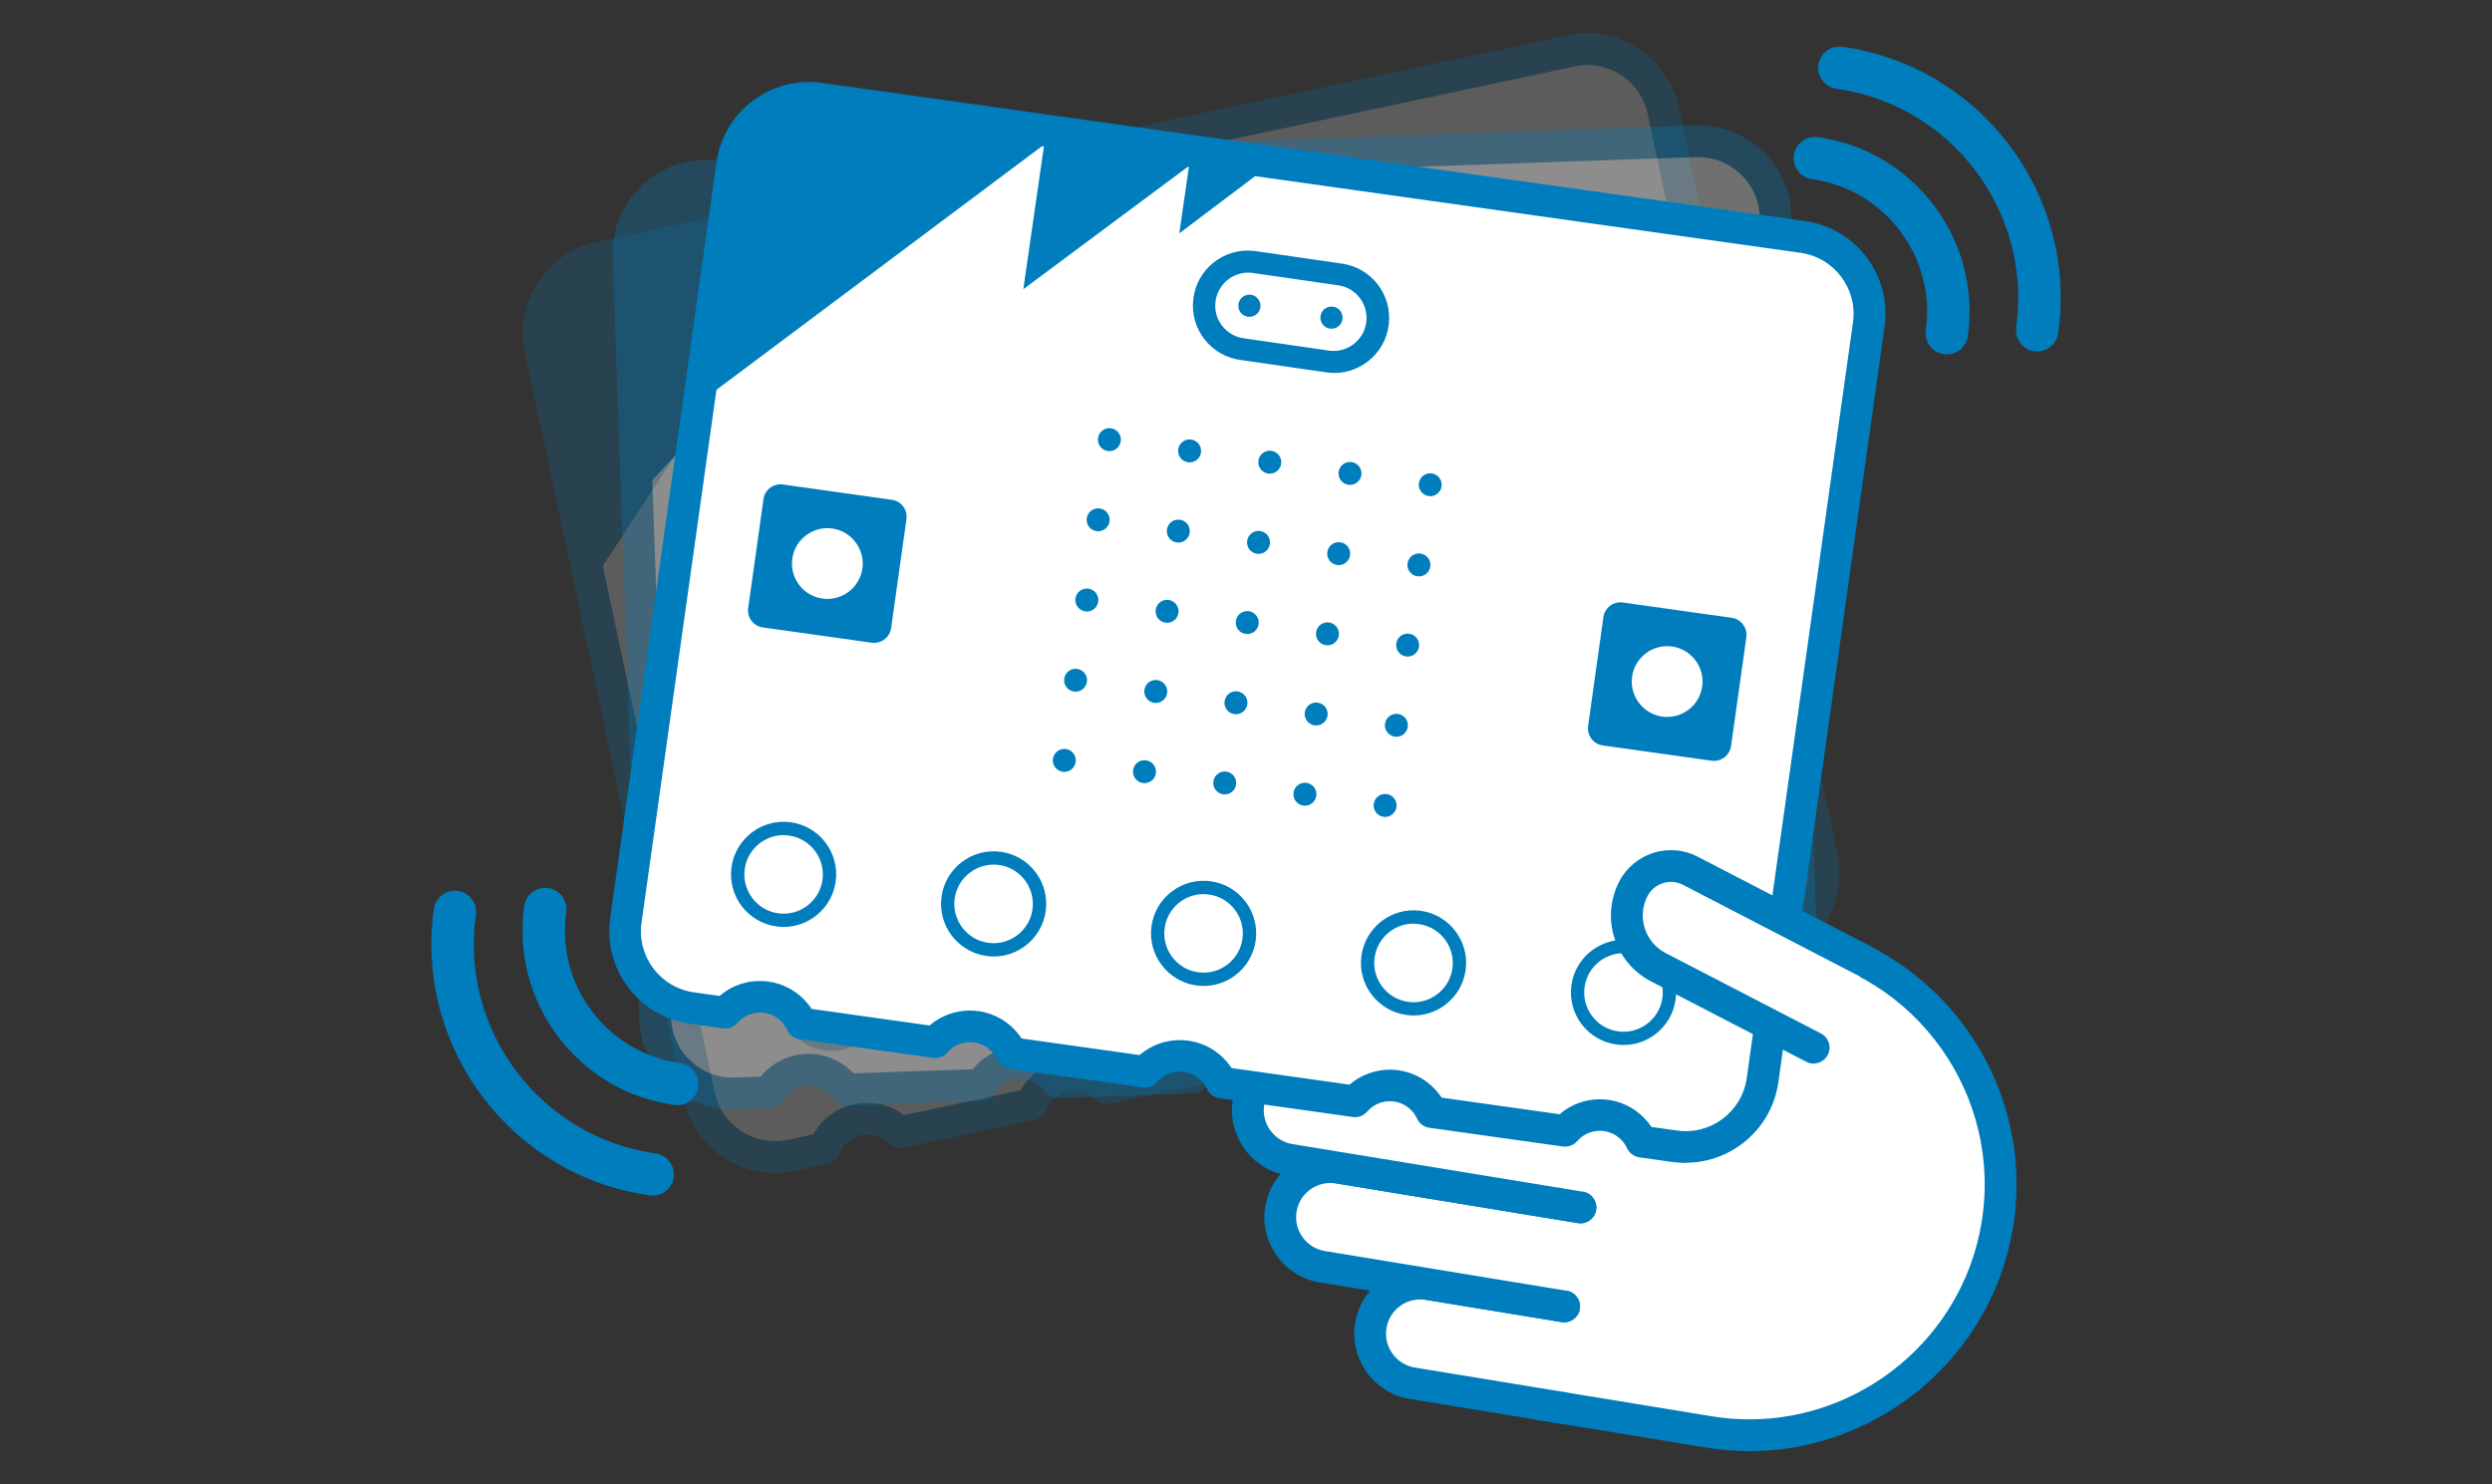 <?xml version="1.0" encoding="UTF-8"?>
<svg id="Layer_1" data-name="Layer 1" xmlns="http://www.w3.org/2000/svg" viewBox="0 0 470 280">
  <rect x="0" y="0" width="470" height="280" fill="#333333" stroke="none"/>
  <defs>
    <style>
      .cls-1 {
        opacity: .2;
      }

      .cls-2 {
        opacity: .3;
      }

      .cls-3 {
        fill: #007dbc;
      }

      .cls-3, .cls-4 {
        stroke-width: 0px;
      }

      .cls-4 {
        fill: #fff;
      }
    </style>
  </defs>
  <g id="Group_112" data-name="Group 112">
    <g>
      <g class="cls-1">
        <path id="Path_561" data-name="Path 561" class="cls-4" d="m296.37,9.6L113.2,48.53c-7.9,1.68-12.94,9.44-11.26,17.34,0,0,0,0,0,0l29.93,140.81c1.68,7.9,9.44,12.94,17.34,11.26l6.23-1.33c1.69-4.47,6.68-6.72,11.15-5.03,1.16.44,2.21,1.12,3.08,2l24.88-5.29c1.69-4.47,6.68-6.72,11.15-5.02,1.16.44,2.21,1.12,3.08,2l24.88-5.29c1.69-4.47,6.68-6.72,11.15-5.03,1.16.44,2.21,1.12,3.08,2l24.88-5.29c1.69-4.47,6.68-6.72,11.15-5.03,1.16.44,2.21,1.12,3.08,2l24.89-5.29c1.69-4.47,6.68-6.72,11.15-5.03,1.16.44,2.21,1.12,3.08,2l6.23-1.33c7.9-1.68,12.94-9.44,11.26-17.33l-29.93-140.82c-1.68-7.89-9.44-12.94-17.33-11.26,0,0,0,0,0,0"/>
        <path class="cls-3" d="m146.17,221.26c-8.14,0-15.47-5.68-17.23-13.95l-29.93-140.82c-2.02-9.5,4.07-18.88,13.57-20.9L295.74,6.66s.02,0,.02,0c9.49-2.01,18.85,4.08,20.87,13.58l29.93,140.82c2.02,9.5-4.07,18.87-13.57,20.89l-6.23,1.33c-1,.21-2.04-.1-2.76-.82-.57-.58-1.25-1.02-2.01-1.31-2.91-1.1-6.18.37-7.28,3.28-.36.95-1.18,1.66-2.18,1.87l-24.89,5.29c-1,.21-2.04-.1-2.75-.82-.57-.58-1.25-1.02-2.01-1.31-2.91-1.1-6.18.37-7.28,3.28-.36.95-1.18,1.66-2.18,1.87l-24.88,5.29c-1,.21-2.04-.1-2.76-.82-.56-.57-1.26-1.02-2.01-1.31-2.91-1.1-6.18.37-7.28,3.28-.36.95-1.18,1.66-2.18,1.87l-24.88,5.29c-1,.21-2.04-.1-2.76-.82-.57-.58-1.25-1.02-2.01-1.31-1.41-.53-2.94-.49-4.32.13-1.38.62-2.43,1.74-2.96,3.15-.36.95-1.18,1.66-2.18,1.87l-24.88,5.29c-1,.21-2.04-.1-2.75-.82-.57-.58-1.25-1.02-2.01-1.31-1.41-.53-2.95-.49-4.32.13-1.38.62-2.43,1.74-2.96,3.15-.36.95-1.18,1.66-2.18,1.87l-6.23,1.33c-1.23.26-2.46.39-3.67.39ZM296.37,9.6l.62,2.93L113.82,51.46c-3.03.65-5.64,2.43-7.33,5.04-1.69,2.6-2.26,5.71-1.62,8.74l29.93,140.82c1.33,6.26,7.52,10.28,13.78,8.95l4.78-1.02c1.21-2.17,3.07-3.89,5.38-4.93,2.84-1.28,6-1.38,8.91-.27,1.03.39,1.98.91,2.85,1.56l21.97-4.67c1.21-2.17,3.08-3.89,5.38-4.93,2.84-1.28,6-1.37,8.91-.27,1.03.39,1.99.91,2.85,1.57l21.97-4.67c2.76-4.95,8.83-7.28,14.29-5.21,1.03.39,1.99.91,2.85,1.56l21.97-4.67c2.77-4.95,8.83-7.27,14.29-5.21,1.03.39,1.99.91,2.85,1.56l21.98-4.67c2.77-4.95,8.83-7.27,14.29-5.21,1.03.39,1.98.91,2.85,1.56l4.78-1.02c6.27-1.33,10.28-7.51,8.95-13.78l-29.93-140.82c-1.33-6.26-7.51-10.28-13.77-8.95l-.63-2.93Zm0,0h0,0Z"/>
        <path class="cls-3" d="m313.31,164.97c-1.9,0-3.75-.55-5.38-1.6-2.22-1.44-3.75-3.66-4.3-6.25-1.14-5.35,2.29-10.62,7.63-11.76,5.35-1.14,10.62,2.29,11.76,7.64h0c1.14,5.35-2.29,10.62-7.64,11.76-.69.15-1.39.22-2.08.22Zm.02-17.32c-.51,0-1.02.05-1.54.16-3.99.85-6.55,4.79-5.7,8.78.41,1.93,1.55,3.59,3.21,4.67,1.66,1.08,3.64,1.44,5.57,1.03,3.99-.85,6.55-4.79,5.7-8.78h0c-.74-3.48-3.82-5.87-7.24-5.87Z"/>
        <path class="cls-3" d="m274.19,173.28c-1.9,0-3.75-.55-5.38-1.6-2.22-1.44-3.75-3.66-4.3-6.25-1.14-5.35,2.29-10.62,7.63-11.76,5.35-1.14,10.62,2.29,11.76,7.64h0c1.14,5.35-2.29,10.62-7.64,11.76-.69.15-1.39.22-2.08.22Zm.02-17.32c-.51,0-1.02.05-1.54.16-3.99.85-6.55,4.79-5.7,8.78.41,1.93,1.55,3.59,3.21,4.67,1.66,1.08,3.64,1.44,5.57,1.03,3.99-.85,6.55-4.79,5.7-8.78h0c-.74-3.48-3.82-5.87-7.24-5.87Z"/>
        <path class="cls-3" d="m235.09,181.59c-4.58,0-8.71-3.2-9.7-7.85-1.14-5.35,2.29-10.62,7.64-11.76,5.35-1.14,10.62,2.29,11.76,7.63h0c1.14,5.35-2.29,10.62-7.64,11.76-.69.15-1.38.22-2.06.22Zm0-17.32c-.51,0-1.02.05-1.54.16-3.99.85-6.55,4.79-5.7,8.78.85,3.99,4.78,6.55,8.78,5.7,3.99-.85,6.55-4.79,5.7-8.78-.74-3.48-3.82-5.87-7.24-5.87Z"/>
        <path class="cls-3" d="m195.96,189.91c-1.9,0-3.75-.55-5.38-1.6-2.22-1.44-3.75-3.66-4.3-6.25-1.14-5.35,2.29-10.62,7.63-11.76,2.59-.55,5.24-.06,7.46,1.38,2.22,1.44,3.75,3.66,4.3,6.25h0c1.14,5.35-2.29,10.62-7.64,11.76-.69.15-1.39.22-2.08.22Zm.04-17.33c-.52,0-1.04.05-1.56.16-3.99.85-6.55,4.79-5.7,8.78.41,1.93,1.55,3.59,3.21,4.67,1.66,1.08,3.64,1.44,5.57,1.03,3.99-.85,6.55-4.79,5.7-8.78h0c-.41-1.94-1.55-3.59-3.21-4.67-1.22-.79-2.6-1.2-4.02-1.2Z"/>
        <path class="cls-3" d="m156.86,198.22c-4.58,0-8.71-3.2-9.7-7.85-1.14-5.35,2.29-10.62,7.63-11.76,2.59-.55,5.24-.06,7.46,1.38,2.22,1.44,3.75,3.66,4.3,6.25,0,0,0,0,0,0,1.14,5.35-2.29,10.62-7.64,11.76-.69.15-1.38.22-2.06.22Zm.02-17.32c-.52,0-1.04.05-1.56.16-3.99.85-6.55,4.79-5.7,8.78.85,3.99,4.79,6.55,8.78,5.7,3.99-.85,6.55-4.79,5.7-8.78-.41-1.94-1.55-3.59-3.21-4.67-1.22-.79-2.6-1.2-4.02-1.2Z"/>
        <path id="Path_568" data-name="Path 568" class="cls-3" d="m313.89,107.68l-20.33,4.32c-1.4.29-2.78-.6-3.08-2l-4.32-20.33c-.29-1.4.6-2.78,2-3.08l20.33-4.32c1.4-.29,2.78.6,3.08,2l4.32,20.33c.29,1.4-.6,2.78-2,3.08"/>
        <path class="cls-3" d="m293.03,112.69c-1.49,0-2.84-1.04-3.16-2.55l-4.32-20.33c-.36-1.73.75-3.45,2.48-3.82l20.33-4.32c1.74-.36,3.45.75,3.82,2.48l4.32,20.33c.36,1.74-.75,3.45-2.49,3.83,0,0,0,0,0,0l-20.33,4.32c-.22.05-.44.07-.66.07Zm15.99-29.84c-.13,0-.27.01-.4.04l-20.33,4.32c-1.06.23-1.74,1.28-1.52,2.34l4.32,20.33c.23,1.06,1.28,1.74,2.34,1.52l20.33-4.32c1.06-.23,1.74-1.28,1.52-2.34l-4.32-20.33c-.2-.92-1.02-1.56-1.93-1.56Zm4.86,24.84h0,0Z"/>
        <path id="Path_570" data-name="Path 570" class="cls-3" d="m157.42,140.94l-20.33,4.32c-1.4.29-2.78-.6-3.08-2l-4.32-20.32c-.29-1.4.6-2.78,2-3.08l20.33-4.32c1.4-.29,2.78.6,3.08,2l4.32,20.32c.29,1.4-.6,2.78-2,3.08"/>
        <path class="cls-3" d="m136.56,145.94c-1.49,0-2.84-1.04-3.16-2.55l-4.32-20.32c-.36-1.74.75-3.45,2.48-3.82l20.33-4.32c1.73-.36,3.45.75,3.82,2.48l4.32,20.32c.36,1.74-.75,3.45-2.48,3.83,0,0,0,0,0,0l-20.33,4.32c-.22.05-.44.07-.66.07Zm15.99-29.83c-.13,0-.27.01-.4.04l-20.33,4.32c-1.06.23-1.74,1.28-1.52,2.34l4.32,20.32c.23,1.06,1.28,1.74,2.34,1.52l20.33-4.32c1.06-.23,1.74-1.28,1.52-2.34l-4.32-20.32c-.2-.92-1.02-1.56-1.93-1.56Zm4.87,24.83h0,0Z"/>
        <path id="Path_572" data-name="Path 572" class="cls-4" d="m306.53,95.97c.65,3.04-1.3,6.03-4.34,6.67-3.04.65-6.03-1.3-6.67-4.34-.65-3.04,1.3-6.03,4.34-6.67,0,0,0,0,0,0,3.04-.64,6.03,1.3,6.67,4.34"/>
        <path class="cls-4" d="m301.01,103.81c-1.28,0-2.53-.37-3.62-1.08-1.49-.97-2.52-2.47-2.89-4.21-.76-3.6,1.54-7.15,5.14-7.91,3.6-.76,7.15,1.55,7.91,5.14h0c.76,3.6-1.54,7.15-5.14,7.91-.47.1-.93.15-1.4.15Zm.01-11.26c-.31,0-.63.03-.95.1-2.47.52-4.06,2.96-3.53,5.43.25,1.2.96,2.22,1.99,2.89,1.03.67,2.25.89,3.45.64,2.47-.52,4.06-2.96,3.53-5.43h0c-.46-2.15-2.37-3.63-4.48-3.63Z"/>
        <path id="Path_574" data-name="Path 574" class="cls-4" d="m150.06,129.22c.65,3.04-1.3,6.03-4.34,6.67-3.04.65-6.03-1.3-6.67-4.34s1.3-6.03,4.34-6.67c0,0,0,0,0,0,3.04-.64,6.02,1.3,6.67,4.34"/>
        <path class="cls-4" d="m144.55,137.07c-3.08,0-5.86-2.15-6.53-5.29-.76-3.6,1.54-7.15,5.14-7.91,3.6-.76,7.15,1.55,7.91,5.14h0c.76,3.6-1.54,7.15-5.14,7.91-.47.1-.93.15-1.39.15Zm0-11.26c-.31,0-.63.03-.95.1-2.47.53-4.06,2.96-3.53,5.44.53,2.47,2.96,4.06,5.44,3.53,2.47-.52,4.06-2.96,3.53-5.43-.46-2.15-2.37-3.63-4.48-3.63Z"/>
        <path id="Path_576" data-name="Path 576" class="cls-3" d="m157.23,40.19l-44.96,68.74-9.7-45.62c-1.29-6.08,2.59-12.05,8.67-13.35l45.99-9.77Z"/>
        <path id="Path_577" data-name="Path 577" class="cls-3" d="m184.34,34.54l-22.76,34.58-5.96-28.58,28.72-5.99Z"/>
        <path id="Path_578" data-name="Path 578" class="cls-3" d="m196.88,31.82l-11.25,17.34-3-14.37,14.25-2.97Z"/>
        <path id="Path_579" data-name="Path 579" class="cls-3" d="m218.52,56.31c1.12-.26,1.82-1.39,1.56-2.51-.26-1.12-1.39-1.82-2.51-1.56-1.1.26-1.8,1.35-1.57,2.46.25,1.14,1.38,1.86,2.53,1.61"/>
        <path id="Path_580" data-name="Path 580" class="cls-3" d="m202.25,55.43c-1.12.26-1.82,1.39-1.56,2.51.26,1.12,1.39,1.82,2.51,1.56,1.1-.26,1.8-1.35,1.57-2.46-.25-1.14-1.38-1.86-2.53-1.61"/>
        <path id="Path_581" data-name="Path 581" class="cls-3" d="m201.41,51.4c-3.38.61-5.63,3.84-5.02,7.22.61,3.38,3.84,5.63,7.22,5.02.11-.02.23-.04.34-.07l15.6-3.25c3.38-.62,5.61-3.86,4.99-7.24-.62-3.38-3.86-5.61-7.24-4.99-.1.02-.19.04-.29.06l-15.6,3.25Zm18.98,12.97l-15.6,3.25c-5.57,1.3-11.15-2.16-12.45-7.74-1.3-5.57,2.16-11.15,7.74-12.45.16-.04.32-.07.48-.1l15.6-3.25c5.57-1.31,11.15,2.14,12.47,7.71,1.31,5.57-2.14,11.15-7.71,12.47-.17.04-.35.08-.52.11"/>
        <path id="Path_582" data-name="Path 582" class="cls-3" d="m188.67,89.79c.25,1.17-.5,2.32-1.67,2.57-1.17.25-2.32-.5-2.57-1.67-.25-1.17.5-2.32,1.67-2.57h0c1.17-.25,2.32.5,2.57,1.67"/>
        <path id="Path_583" data-name="Path 583" class="cls-3" d="m203.61,86.61c.25,1.17-.5,2.32-1.67,2.57-1.17.25-2.32-.5-2.57-1.67-.25-1.17.5-2.32,1.67-2.57h0c1.17-.25,2.32.5,2.57,1.67"/>
        <path id="Path_584" data-name="Path 584" class="cls-3" d="m218.55,83.44c.25,1.17-.5,2.32-1.67,2.57-1.17.25-2.32-.5-2.57-1.67-.25-1.17.5-2.32,1.67-2.57,0,0,0,0,0,0,1.17-.25,2.32.5,2.57,1.67h0"/>
        <path id="Path_585" data-name="Path 585" class="cls-3" d="m233.49,80.26c.25,1.17-.5,2.32-1.67,2.57-1.17.25-2.32-.5-2.57-1.67-.25-1.17.5-2.32,1.67-2.57,0,0,0,0,0,0,1.17-.25,2.32.5,2.57,1.67"/>
        <path id="Path_586" data-name="Path 586" class="cls-3" d="m248.44,77.08c.25,1.17-.5,2.32-1.67,2.57-1.17.25-2.32-.5-2.57-1.67-.25-1.17.5-2.32,1.67-2.57,0,0,0,0,0,0,1.17-.25,2.32.5,2.57,1.67"/>
        <path id="Path_587" data-name="Path 587" class="cls-3" d="m191.85,104.73c.25,1.17-.5,2.32-1.67,2.57s-2.32-.5-2.57-1.67c-.25-1.17.5-2.32,1.67-2.57,0,0,0,0,0,0,1.17-.25,2.32.5,2.57,1.67h0"/>
        <path id="Path_588" data-name="Path 588" class="cls-3" d="m206.79,101.55c.25,1.17-.5,2.32-1.67,2.57-1.17.25-2.32-.5-2.57-1.67s.5-2.32,1.67-2.57c0,0,0,0,0,0,1.17-.25,2.32.5,2.57,1.67h0"/>
        <path id="Path_589" data-name="Path 589" class="cls-3" d="m221.73,98.38c.25,1.17-.5,2.32-1.67,2.57-1.17.25-2.32-.5-2.57-1.67-.25-1.17.5-2.32,1.67-2.57,0,0,0,0,0,0,1.17-.25,2.32.5,2.57,1.67"/>
        <path id="Path_590" data-name="Path 590" class="cls-3" d="m236.67,95.2c.25,1.17-.5,2.32-1.67,2.57-1.17.25-2.32-.5-2.57-1.67-.25-1.17.5-2.32,1.67-2.57,0,0,0,0,0,0,1.17-.25,2.32.5,2.57,1.67"/>
        <path id="Path_591" data-name="Path 591" class="cls-3" d="m251.61,92.03c.25,1.17-.5,2.32-1.67,2.57-1.17.25-2.32-.5-2.57-1.67-.25-1.17.5-2.32,1.67-2.57,0,0,0,0,0,0,1.17-.25,2.32.5,2.57,1.67h0"/>
        <path id="Path_592" data-name="Path 592" class="cls-3" d="m195.02,119.67c.25,1.17-.5,2.32-1.67,2.57-1.17.25-2.32-.5-2.57-1.67s.5-2.32,1.67-2.57c0,0,0,0,0,0,1.17-.25,2.32.5,2.57,1.67"/>
        <path id="Path_593" data-name="Path 593" class="cls-3" d="m209.96,116.5c.25,1.17-.5,2.32-1.67,2.57-1.17.25-2.32-.5-2.57-1.67-.25-1.17.5-2.32,1.67-2.57,0,0,0,0,0,0,1.17-.25,2.32.5,2.57,1.67"/>
        <path id="Path_594" data-name="Path 594" class="cls-3" d="m224.9,113.32c.25,1.17-.5,2.32-1.67,2.57-1.17.25-2.32-.5-2.57-1.67-.25-1.17.5-2.32,1.67-2.57,0,0,0,0,0,0,1.17-.25,2.32.5,2.57,1.67"/>
        <path id="Path_595" data-name="Path 595" class="cls-3" d="m239.85,110.14c.25,1.17-.5,2.32-1.67,2.57-1.17.25-2.32-.5-2.57-1.67-.25-1.17.5-2.32,1.67-2.57,0,0,0,0,0,0,1.17-.25,2.32.5,2.57,1.67"/>
        <path id="Path_596" data-name="Path 596" class="cls-3" d="m254.79,106.97c.25,1.17-.5,2.32-1.67,2.57-1.17.25-2.32-.5-2.57-1.67-.25-1.17.5-2.32,1.67-2.57,0,0,0,0,0,0,1.17-.25,2.32.5,2.57,1.67"/>
        <path id="Path_597" data-name="Path 597" class="cls-3" d="m198.2,134.61c.25,1.17-.5,2.32-1.67,2.57-1.17.25-2.32-.5-2.57-1.67-.25-1.17.5-2.32,1.67-2.57,0,0,0,0,0,0,1.17-.25,2.32.5,2.57,1.67"/>
        <path id="Path_598" data-name="Path 598" class="cls-3" d="m213.14,131.43c.25,1.17-.5,2.32-1.67,2.57-1.17.25-2.32-.5-2.57-1.67s.5-2.32,1.67-2.57c0,0,0,0,0,0,1.17-.25,2.32.5,2.57,1.67"/>
        <path id="Path_599" data-name="Path 599" class="cls-3" d="m228.08,128.26c.25,1.17-.5,2.32-1.67,2.57-1.17.25-2.32-.5-2.57-1.67s.5-2.32,1.67-2.57c0,0,0,0,0,0,1.17-.25,2.32.5,2.57,1.67"/>
        <path id="Path_600" data-name="Path 600" class="cls-3" d="m243.02,125.08c.25,1.17-.5,2.32-1.67,2.57-1.17.25-2.32-.5-2.57-1.67-.25-1.17.5-2.32,1.67-2.57,0,0,0,0,0,0,1.17-.25,2.32.5,2.57,1.67"/>
        <path id="Path_601" data-name="Path 601" class="cls-3" d="m257.96,121.9c.25,1.17-.5,2.32-1.67,2.57-1.17.25-2.32-.5-2.57-1.67-.25-1.17.5-2.32,1.67-2.57,0,0,0,0,0,0,1.17-.25,2.32.5,2.57,1.67"/>
        <path id="Path_602" data-name="Path 602" class="cls-3" d="m201.37,149.55c.25,1.17-.5,2.32-1.67,2.57s-2.32-.5-2.57-1.67c-.25-1.17.5-2.32,1.67-2.57,0,0,0,0,0,0,1.17-.25,2.32.5,2.57,1.67h0"/>
        <path id="Path_603" data-name="Path 603" class="cls-3" d="m216.32,146.38c.25,1.17-.5,2.32-1.67,2.57-1.17.25-2.32-.5-2.57-1.67s.5-2.32,1.67-2.57c0,0,0,0,0,0,1.17-.25,2.32.5,2.57,1.67"/>
        <path id="Path_604" data-name="Path 604" class="cls-3" d="m231.26,143.2c.25,1.17-.5,2.32-1.67,2.57-1.17.25-2.32-.5-2.57-1.67-.25-1.17.5-2.32,1.67-2.57,0,0,0,0,0,0,1.17-.25,2.32.5,2.57,1.67"/>
        <path id="Path_605" data-name="Path 605" class="cls-3" d="m246.2,140.02c.25,1.17-.5,2.32-1.67,2.57-1.17.25-2.32-.5-2.57-1.67-.25-1.17.5-2.32,1.67-2.57,0,0,0,0,0,0,1.17-.25,2.32.5,2.57,1.67"/>
        <path id="Path_606" data-name="Path 606" class="cls-3" d="m261.14,136.85c.25,1.17-.5,2.32-1.67,2.57-1.17.25-2.32-.5-2.57-1.67-.25-1.17.5-2.32,1.67-2.57,0,0,0,0,0,0,1.17-.25,2.32.5,2.57,1.67"/>
      </g>
      <g class="cls-2">
        <path id="Path_561-2" data-name="Path 561" class="cls-4" d="m319.79,26.63l-187.14,6.53c-8.07.28-14.38,7.05-14.1,15.12,0,0,0,0,0,0l5.02,143.87c.28,8.07,7.05,14.38,15.12,14.1l6.37-.22c2.44-4.11,7.75-5.45,11.85-3.01,1.06.63,1.98,1.49,2.69,2.51l25.43-.89c2.44-4.1,7.75-5.45,11.85-3.01,1.07.63,1.98,1.49,2.69,2.51l25.43-.89c2.44-4.11,7.75-5.46,11.85-3.02,1.07.63,1.98,1.49,2.69,2.51l25.43-.89c2.44-4.11,7.74-5.46,11.85-3.02,1.07.63,1.98,1.49,2.69,2.51l25.43-.89c2.44-4.1,7.75-5.45,11.85-3.01,1.07.63,1.98,1.49,2.69,2.51l6.37-.22c8.07-.28,14.38-7.05,14.1-15.12l-5.03-143.88c-.28-8.07-7.05-14.38-15.11-14.1,0,0,0,0,0,0"/>
        <path class="cls-3" d="m138.17,209.26c-9.43,0-17.27-7.5-17.6-17l-5.02-143.87c-.34-9.71,7.28-17.88,16.99-18.22l187.14-6.53h0c9.72-.33,17.88,7.29,18.21,16.99l5.02,143.88c.16,4.7-1.51,9.19-4.72,12.63-3.21,3.44-7.57,5.43-12.27,5.59l-6.37.22c-1.02.04-1.99-.45-2.57-1.29-.46-.66-1.06-1.23-1.76-1.64-1.3-.77-2.82-.99-4.28-.62-1.46.37-2.69,1.29-3.46,2.59-.52.88-1.45,1.43-2.47,1.47l-25.43.89c-.99.03-1.99-.45-2.57-1.29-.46-.67-1.06-1.22-1.76-1.64-2.68-1.59-6.15-.71-7.74,1.97-.52.88-1.45,1.43-2.47,1.47l-25.43.89c-1.01.04-1.99-.45-2.57-1.29-.46-.67-1.05-1.22-1.76-1.64-1.3-.77-2.82-.99-4.28-.62-1.46.37-2.69,1.29-3.46,2.59-.52.88-1.45,1.43-2.47,1.47l-25.43.89c-1,.03-1.99-.45-2.57-1.29-.46-.67-1.06-1.22-1.76-1.64-2.68-1.59-6.15-.71-7.74,1.97-.52.88-1.45,1.43-2.47,1.46l-25.42.89c-1,.04-1.99-.45-2.57-1.29-.46-.67-1.06-1.22-1.76-1.64-1.3-.77-2.82-.99-4.28-.62-1.46.37-2.69,1.29-3.46,2.59-.52.88-1.45,1.43-2.47,1.46l-6.37.22c-.21,0-.42.01-.62.01ZM319.79,26.63l.1,3-187.14,6.53c-6.4.22-11.43,5.61-11.2,12.02l5.02,143.87c.22,6.4,5.61,11.43,12.02,11.2l4.88-.17c1.57-1.93,3.7-3.3,6.16-3.92,3.02-.77,6.15-.31,8.82,1.28.94.56,1.79,1.24,2.54,2.03l22.45-.78c3.58-4.4,9.96-5.63,14.98-2.64.95.56,1.8,1.25,2.54,2.04l22.45-.78c1.57-1.93,3.7-3.3,6.15-3.92,3.01-.77,6.15-.31,8.82,1.28.95.56,1.8,1.24,2.54,2.04l22.45-.78c3.58-4.4,9.96-5.63,14.97-2.65.95.56,1.8,1.24,2.54,2.04l22.45-.78c1.57-1.93,3.7-3.3,6.15-3.92,3.01-.77,6.15-.31,8.82,1.28.95.56,1.79,1.24,2.54,2.04l4.88-.17c3.1-.11,5.97-1.42,8.09-3.69,2.12-2.27,3.22-5.23,3.11-8.33l-5.02-143.88c-.22-6.4-5.6-11.43-12.01-11.21l-.11-3Z"/>
        <path class="cls-3" d="m311.23,182.73c-2.52,0-4.9-.94-6.75-2.66-1.94-1.81-3.05-4.26-3.15-6.91-.19-5.46,4.1-10.06,9.56-10.25,5.47-.19,10.06,4.1,10.26,9.56h0c.19,5.46-4.1,10.06-9.56,10.25-.12,0-.24,0-.35,0Zm.01-17.32c-.09,0-.17,0-.26,0-4.08.14-7.28,3.58-7.14,7.66.07,1.98.9,3.81,2.35,5.16,1.45,1.35,3.34,2.05,5.31,1.99,4.08-.14,7.28-3.58,7.14-7.66h0c-.14-3.99-3.43-7.15-7.4-7.15Z"/>
        <path class="cls-3" d="m271.26,184.13c-2.52,0-4.9-.94-6.75-2.66-1.94-1.81-3.05-4.26-3.15-6.91-.19-5.46,4.1-10.06,9.56-10.25,5.49-.19,10.06,4.1,10.26,9.56h0c.19,5.46-4.1,10.06-9.56,10.25-.12,0-.24,0-.35,0Zm.01-17.32c-.09,0-.17,0-.26,0-4.08.14-7.28,3.58-7.14,7.66.07,1.98.9,3.81,2.35,5.16,1.45,1.35,3.34,2.05,5.31,1.99,4.08-.14,7.28-3.58,7.14-7.66h0c-.14-3.99-3.43-7.15-7.4-7.15Z"/>
        <path class="cls-3" d="m231.3,185.52c-5.31,0-9.72-4.22-9.9-9.57-.19-5.46,4.1-10.06,9.56-10.26,5.46-.19,10.06,4.1,10.26,9.56h0c.09,2.65-.85,5.17-2.66,7.11-1.81,1.94-4.26,3.05-6.9,3.15-.12,0-.23,0-.35,0Zm0-17.32c-.09,0-.17,0-.26,0-4.08.14-7.28,3.58-7.14,7.66.14,4.08,3.59,7.28,7.66,7.14,1.98-.07,3.81-.9,5.16-2.35,1.35-1.45,2.05-3.33,1.98-5.31-.14-3.99-3.43-7.15-7.4-7.15Z"/>
        <path class="cls-3" d="m191.33,186.92c-2.52,0-4.9-.94-6.75-2.66-1.94-1.81-3.05-4.26-3.15-6.91-.19-5.46,4.1-10.06,9.56-10.25,2.65-.09,5.17.85,7.11,2.66,1.94,1.81,3.06,4.26,3.15,6.9,0,0,0,0,0,0,.19,5.46-4.1,10.06-9.56,10.25-.12,0-.24,0-.35,0Zm.01-17.32c-.09,0-.17,0-.26,0-4.08.14-7.28,3.58-7.14,7.66.07,1.98.9,3.81,2.35,5.16,1.45,1.35,3.35,2.05,5.31,1.99,4.08-.14,7.29-3.58,7.14-7.66h0c-.14-3.99-3.43-7.15-7.4-7.15Z"/>
        <path class="cls-3" d="m151.37,188.31c-2.52,0-4.9-.94-6.75-2.66-1.94-1.81-3.05-4.26-3.15-6.91-.19-5.46,4.1-10.06,9.56-10.25,2.65-.09,5.17.85,7.11,2.66,1.94,1.81,3.06,4.26,3.15,6.9h0c.19,5.47-4.1,10.07-9.56,10.26-.12,0-.24,0-.35,0Zm.02-17.32c-.09,0-.18,0-.27,0-4.08.14-7.28,3.58-7.14,7.66.07,1.98.9,3.81,2.35,5.16,1.45,1.35,3.35,2.05,5.31,1.99,4.08-.14,7.28-3.58,7.14-7.66h0c-.07-1.98-.9-3.81-2.35-5.16-1.38-1.29-3.16-1.99-5.04-1.99Z"/>
        <path id="Path_568-2" data-name="Path 568" class="cls-3" d="m320.01,126.27l-20.77.72c-1.43.04-2.63-1.07-2.68-2.51l-.72-20.77c-.04-1.43,1.08-2.63,2.51-2.68l20.77-.72c1.43-.04,2.63,1.07,2.68,2.51l.73,20.77c.04,1.43-1.07,2.63-2.51,2.68"/>
        <path class="cls-3" d="m299.16,127.62c-1.73,0-3.17-1.38-3.23-3.11l-.72-20.77c-.05-1.77,1.34-3.26,3.11-3.33l20.77-.72c1.77-.05,3.27,1.34,3.33,3.11l.73,20.77c.06,1.77-1.34,3.27-3.11,3.34,0,0,0,0,0,0l-20.77.72s-.07,0-.1,0Zm20.03-26.69s-.04,0-.06,0l-20.77.72c-1.08.04-1.93.96-1.9,2.04l.72,20.77c.04,1.08.98,1.93,2.04,1.9l20.77-.72c1.08-.04,1.94-.95,1.9-2.04l-.73-20.77c-.04-1.06-.92-1.9-1.98-1.9Zm.82,25.33h0,0Z"/>
        <path id="Path_570-2" data-name="Path 570" class="cls-3" d="m160.14,131.85l-20.77.72c-1.43.04-2.63-1.07-2.68-2.51l-.73-20.76c-.04-1.43,1.07-2.63,2.5-2.68l20.77-.72c1.43-.05,2.63,1.07,2.68,2.51l.73,20.76c.04,1.43-1.07,2.63-2.5,2.68"/>
        <path class="cls-3" d="m139.29,133.2c-1.73,0-3.17-1.37-3.23-3.11l-.73-20.77c-.06-1.77,1.34-3.27,3.11-3.33l20.77-.72c1.78-.06,3.27,1.34,3.33,3.11l.73,20.76c.06,1.77-1.34,3.27-3.11,3.34,0,0,0,0,0,0l-20.77.72s-.07,0-.1,0Zm20.03-26.68s-.04,0-.06,0l-20.77.72c-1.08.04-1.93.96-1.9,2.04l.73,20.76c.04,1.08.96,1.93,2.04,1.9l20.77-.72c1.08-.04,1.93-.96,1.9-2.04l-.73-20.76c-.04-1.06-.92-1.9-1.97-1.9Zm.82,25.33h0,0Z"/>
        <path id="Path_572-2" data-name="Path 572" class="cls-4" d="m314.79,113.45c.11,3.11-2.32,5.71-5.43,5.82-3.11.11-5.71-2.32-5.82-5.43-.11-3.11,2.32-5.71,5.43-5.82,0,0,0,0,0,0,3.11-.11,5.71,2.33,5.82,5.43"/>
        <path class="cls-4" d="m309.17,120.32c-3.57,0-6.54-2.84-6.67-6.44-.06-1.78.57-3.48,1.79-4.78s2.87-2.05,4.65-2.12c3.67-.13,6.77,2.76,6.9,6.44h0c.13,3.68-2.76,6.77-6.44,6.9-.08,0-.16,0-.23,0Zm0-11.26c-.05,0-.1,0-.16,0-1.23.04-2.36.56-3.19,1.45-.83.89-1.27,2.06-1.23,3.28.09,2.53,2.22,4.51,4.74,4.42,2.52-.09,4.51-2.21,4.42-4.74h0c-.09-2.47-2.12-4.42-4.58-4.42Z"/>
        <path id="Path_574-2" data-name="Path 574" class="cls-4" d="m154.93,119.03c.11,3.11-2.32,5.71-5.43,5.82-3.11.11-5.71-2.32-5.82-5.43s2.32-5.71,5.43-5.82c0,0,0,0,0,0,3.1-.11,5.71,2.32,5.82,5.43"/>
        <path class="cls-4" d="m149.3,125.9c-1.69,0-3.3-.63-4.55-1.79-1.3-1.22-2.06-2.87-2.12-4.65-.06-1.78.57-3.48,1.79-4.78s2.87-2.06,4.65-2.12c3.65-.13,6.77,2.76,6.9,6.44h0c.06,1.78-.57,3.48-1.79,4.78-1.22,1.3-2.87,2.06-4.65,2.12-.08,0-.16,0-.24,0Zm0-11.26c-.05,0-.1,0-.16,0-1.23.04-2.36.56-3.19,1.45-.83.9-1.27,2.06-1.23,3.28s.56,2.36,1.45,3.19c.89.83,2.06,1.27,3.28,1.23,1.22-.04,2.36-.56,3.19-1.45.83-.9,1.27-2.06,1.23-3.28h0c-.09-2.47-2.12-4.42-4.58-4.42Z"/>
        <path id="Path_576-2" data-name="Path 576" class="cls-3" d="m177.45,32.59l-56.22,59.89-1.63-46.61c-.21-6.21,4.64-11.42,10.86-11.64l46.99-1.64Z"/>
        <path id="Path_577-2" data-name="Path 577" class="cls-3" d="m205.14,31.74l-28.41,30.1-.91-29.18,29.32-.91Z"/>
        <path id="Path_578-2" data-name="Path 578" class="cls-3" d="m217.95,31.23l-14.09,15.12-.46-14.67,14.55-.45Z"/>
        <path id="Path_579-2" data-name="Path 579" class="cls-3" d="m235.02,59.12c1.15-.06,2.04-1.05,1.97-2.21-.06-1.15-1.05-2.04-2.21-1.97-1.13.06-2.01,1.02-1.97,2.15.05,1.17,1.04,2.08,2.21,2.03"/>
        <path id="Path_580-2" data-name="Path 580" class="cls-3" d="m219.14,55.42c-1.15.06-2.04,1.05-1.97,2.21.06,1.15,1.05,2.04,2.21,1.97,1.13-.06,2.01-1.02,1.97-2.15-.05-1.17-1.04-2.07-2.21-2.02"/>
        <path id="Path_581-2" data-name="Path 581" class="cls-3" d="m219.01,51.3c-3.43.01-6.21,2.8-6.2,6.24.01,3.43,2.8,6.21,6.24,6.2.12,0,.23,0,.35-.01l15.92-.5c3.43-.02,6.2-2.83,6.17-6.26-.02-3.43-2.83-6.2-6.26-6.17-.1,0-.2,0-.3,0l-15.93.5Zm16.44,16.07l-15.92.5c-5.72.31-10.6-4.07-10.92-9.78-.31-5.72,4.07-10.6,9.78-10.92.16,0,.33-.01.49-.02l15.93-.5c5.72-.33,10.61,4.04,10.94,9.76.33,5.72-4.04,10.61-9.76,10.94-.18.01-.36.02-.53.02"/>
        <path id="Path_582-2" data-name="Path 582" class="cls-3" d="m199.8,86.9c.04,1.2-.89,2.2-2.09,2.24-1.2.04-2.2-.89-2.24-2.09-.04-1.2.89-2.2,2.09-2.24h0c1.19-.04,2.2.89,2.24,2.09"/>
        <path id="Path_583-2" data-name="Path 583" class="cls-3" d="m215.07,86.37c.04,1.2-.89,2.2-2.09,2.24-1.2.04-2.2-.89-2.24-2.09-.04-1.2.89-2.2,2.09-2.24h0c1.19-.04,2.2.89,2.24,2.09"/>
        <path id="Path_584-2" data-name="Path 584" class="cls-3" d="m230.33,85.83c.04,1.19-.89,2.2-2.09,2.24-1.19.04-2.2-.89-2.24-2.09-.04-1.19.89-2.2,2.09-2.24,0,0,0,0,0,0,1.19-.04,2.2.89,2.24,2.09h0"/>
        <path id="Path_585-2" data-name="Path 585" class="cls-3" d="m245.6,85.3c.04,1.2-.89,2.2-2.09,2.24-1.2.04-2.2-.89-2.24-2.09-.04-1.2.89-2.2,2.09-2.24,0,0,0,0,0,0,1.19-.04,2.2.89,2.24,2.09"/>
        <path id="Path_586-2" data-name="Path 586" class="cls-3" d="m260.87,84.77c.04,1.2-.89,2.2-2.09,2.24-1.2.04-2.2-.89-2.24-2.09-.04-1.2.89-2.2,2.09-2.24,0,0,0,0,0,0,1.19-.04,2.19.89,2.24,2.09"/>
        <path id="Path_587-2" data-name="Path 587" class="cls-3" d="m200.34,102.16c.04,1.19-.89,2.2-2.09,2.24s-2.2-.89-2.24-2.09c-.04-1.19.89-2.2,2.09-2.24,0,0,0,0,0,0,1.19-.04,2.2.89,2.24,2.09h0"/>
        <path id="Path_588-2" data-name="Path 588" class="cls-3" d="m215.6,101.63c.04,1.2-.89,2.2-2.09,2.24-1.2.04-2.2-.89-2.24-2.09s.89-2.2,2.09-2.24c0,0,0,0,0,0,1.19-.04,2.2.89,2.24,2.09h0"/>
        <path id="Path_589-2" data-name="Path 589" class="cls-3" d="m230.87,101.1c.04,1.2-.89,2.2-2.09,2.24-1.2.04-2.2-.89-2.24-2.09-.04-1.2.89-2.2,2.09-2.24,0,0,0,0,0,0,1.19-.04,2.2.89,2.24,2.09"/>
        <path id="Path_590-2" data-name="Path 590" class="cls-3" d="m246.13,100.56c.04,1.19-.89,2.2-2.09,2.24-1.19.04-2.2-.89-2.24-2.09-.04-1.19.89-2.2,2.09-2.24,0,0,0,0,0,0,1.19-.04,2.2.89,2.24,2.09"/>
        <path id="Path_591-2" data-name="Path 591" class="cls-3" d="m261.4,100.03c.04,1.19-.89,2.2-2.09,2.24-1.19.04-2.2-.89-2.24-2.09-.04-1.19.89-2.2,2.09-2.24,0,0,0,0,0,0,1.19-.04,2.2.89,2.24,2.09h0"/>
        <path id="Path_592-2" data-name="Path 592" class="cls-3" d="m200.87,117.43c.04,1.2-.89,2.2-2.09,2.24-1.2.04-2.2-.89-2.24-2.09s.89-2.2,2.09-2.24c0,0,0,0,0,0,1.19-.04,2.2.89,2.24,2.09"/>
        <path id="Path_593-2" data-name="Path 593" class="cls-3" d="m216.14,116.9c.04,1.2-.89,2.2-2.09,2.24-1.2.04-2.2-.89-2.24-2.09-.04-1.2.89-2.2,2.09-2.24,0,0,0,0,0,0,1.19-.04,2.2.89,2.24,2.09"/>
        <path id="Path_594-2" data-name="Path 594" class="cls-3" d="m231.4,116.36c.04,1.19-.89,2.2-2.09,2.24-1.19.04-2.2-.89-2.24-2.09-.04-1.19.89-2.2,2.09-2.24,0,0,0,0,0,0,1.19-.04,2.2.89,2.24,2.09"/>
        <path id="Path_595-2" data-name="Path 595" class="cls-3" d="m246.67,115.83c.04,1.2-.89,2.2-2.09,2.24-1.2.04-2.2-.89-2.24-2.09-.04-1.2.89-2.2,2.09-2.24,0,0,0,0,0,0,1.19-.04,2.2.89,2.24,2.09"/>
        <path id="Path_596-2" data-name="Path 596" class="cls-3" d="m261.93,115.3c.04,1.2-.89,2.2-2.09,2.24-1.2.04-2.2-.89-2.24-2.09-.04-1.2.89-2.2,2.09-2.24,0,0,0,0,0,0,1.19-.04,2.2.89,2.24,2.09"/>
        <path id="Path_597-2" data-name="Path 597" class="cls-3" d="m201.4,132.69c.04,1.19-.89,2.2-2.09,2.24-1.19.04-2.2-.89-2.24-2.09-.04-1.19.89-2.2,2.09-2.24,0,0,0,0,0,0,1.19-.04,2.19.89,2.24,2.09"/>
        <path id="Path_598-2" data-name="Path 598" class="cls-3" d="m216.67,132.16c.04,1.2-.89,2.2-2.09,2.24-1.2.04-2.2-.89-2.24-2.09s.89-2.2,2.09-2.24c0,0,0,0,0,0,1.19-.04,2.2.89,2.24,2.09"/>
        <path id="Path_599-2" data-name="Path 599" class="cls-3" d="m231.93,131.63c.04,1.2-.89,2.2-2.09,2.24-1.2.04-2.2-.89-2.24-2.09s.89-2.2,2.09-2.24c0,0,0,0,0,0,1.19-.04,2.2.89,2.24,2.09"/>
        <path id="Path_600-2" data-name="Path 600" class="cls-3" d="m247.2,131.1c.04,1.2-.89,2.2-2.09,2.24-1.2.04-2.2-.89-2.24-2.09-.04-1.2.89-2.2,2.09-2.24,0,0,0,0,0,0,1.19-.04,2.2.89,2.24,2.09"/>
        <path id="Path_601-2" data-name="Path 601" class="cls-3" d="m262.47,130.56c.04,1.2-.89,2.2-2.09,2.24-1.2.04-2.2-.89-2.24-2.09-.04-1.2.89-2.2,2.09-2.24,0,0,0,0,0,0,1.19-.04,2.2.89,2.24,2.09"/>
        <path id="Path_602-2" data-name="Path 602" class="cls-3" d="m201.94,147.96c.04,1.19-.89,2.2-2.09,2.24-1.19.04-2.2-.89-2.24-2.09-.04-1.19.89-2.2,2.09-2.24,0,0,0,0,0,0,1.19-.04,2.2.89,2.24,2.09h0"/>
        <path id="Path_603-2" data-name="Path 603" class="cls-3" d="m217.2,147.43c.04,1.2-.89,2.2-2.09,2.24-1.2.04-2.2-.89-2.24-2.09s.89-2.2,2.09-2.24c0,0,0,0,0,0,1.19-.04,2.2.89,2.24,2.09"/>
        <path id="Path_604-2" data-name="Path 604" class="cls-3" d="m232.47,146.89c.04,1.2-.89,2.2-2.09,2.24-1.2.04-2.2-.89-2.24-2.09-.04-1.2.89-2.2,2.09-2.24,0,0,0,0,0,0,1.19-.04,2.19.89,2.24,2.09"/>
        <path id="Path_605-2" data-name="Path 605" class="cls-3" d="m247.73,146.36c.04,1.19-.89,2.2-2.09,2.24-1.19.04-2.2-.89-2.24-2.09-.04-1.19.89-2.2,2.09-2.24,0,0,0,0,0,0,1.19-.04,2.2.89,2.24,2.09"/>
        <path id="Path_606-2" data-name="Path 606" class="cls-3" d="m263,145.83c.04,1.2-.89,2.2-2.09,2.24-1.2.04-2.2-.89-2.24-2.09-.04-1.2.89-2.2,2.09-2.24,0,0,0,0,0,0,1.19-.04,2.19.89,2.24,2.09"/>
      </g>
      <path id="Path_546" data-name="Path 546" class="cls-4" d="m304.63,171.41l33.25,5.32c25.77,4.36,43.13,28.78,38.78,54.56-4.33,25.6-28.47,42.93-54.1,38.85l-33.22-5.45"/>
      <path class="cls-3" d="m329.96,273.73c-2.6,0-5.23-.2-7.88-.62l-33.24-5.45c-1.63-.27-2.74-1.81-2.47-3.45.27-1.63,1.81-2.74,3.45-2.47l33.22,5.45c2.33.37,4.65.55,6.93.55,21.21,0,40.08-15.4,43.73-36.94,4.07-24.1-12.22-47.02-36.32-51.1l-33.22-5.31c-1.64-.26-2.75-1.8-2.49-3.44.26-1.64,1.81-2.75,3.44-2.49l33.25,5.32c27.39,4.63,45.89,30.66,41.26,58.02-4.14,24.46-25.56,41.94-49.65,41.94Z"/>
      <path id="Path_548" data-name="Path 548" class="cls-4" d="m294.61,265.55l-28.22-4.63c-5.16-.83-8.68-5.68-7.85-10.84s5.68-8.68,10.84-7.85c.03,0,.05,0,.08.01l25.56,4.19"/>
      <path class="cls-3" d="m294.61,268.55c-.16,0-.32-.01-.49-.04l-28.22-4.63c-6.78-1.08-11.41-7.49-10.33-14.28.53-3.29,2.3-6.17,5-8.13,2.7-1.95,5.99-2.74,9.28-2.21l.1.02,25.55,4.19c1.63.27,2.74,1.81,2.47,3.45-.27,1.63-1.81,2.74-3.45,2.47l-25.56-4.19c-1.77-.28-3.48.12-4.88,1.14-1.4,1.01-2.32,2.51-2.59,4.22-.56,3.52,1.84,6.84,5.36,7.41l28.23,4.63c1.63.27,2.74,1.81,2.47,3.45-.24,1.47-1.51,2.51-2.96,2.51Z"/>
      <path id="Path_550" data-name="Path 550" class="cls-4" d="m295.02,246.44l-45.58-7.48c-5.16-.83-8.68-5.68-7.85-10.84.83-5.16,5.68-8.68,10.84-7.85.03,0,.05,0,.08.01l45.58,7.49"/>
      <path class="cls-3" d="m295.02,249.44c-.16,0-.32-.01-.49-.04l-45.58-7.48c-6.77-1.08-11.41-7.49-10.33-14.28,1.09-6.79,7.49-11.43,14.28-10.34l.11.02,45.55,7.48c1.63.27,2.74,1.81,2.47,3.45-.27,1.63-1.81,2.74-3.45,2.47l-45.58-7.49c-3.59-.57-6.91,1.83-7.47,5.35-.56,3.52,1.84,6.84,5.36,7.41l45.59,7.49c1.63.27,2.74,1.81,2.47,3.45-.24,1.47-1.51,2.51-2.96,2.51Z"/>
      <path id="Path_552" data-name="Path 552" class="cls-4" d="m298.08,227.75l-54.76-8.98c-5.16-.83-8.68-5.68-7.85-10.84.83-5.16,5.68-8.68,10.84-7.85.03,0,.05,0,.08.01l54.76,8.98"/>
      <path class="cls-3" d="m298.09,230.76c-.16,0-.32-.01-.49-.04l-54.76-8.98c-6.78-1.08-11.41-7.49-10.33-14.28,1.09-6.79,7.49-11.43,14.28-10.34l.1.02,54.75,8.98c1.63.27,2.74,1.81,2.47,3.45-.27,1.63-1.81,2.74-3.45,2.47l-54.76-8.98c-3.58-.57-6.91,1.83-7.47,5.35-.56,3.52,1.84,6.84,5.36,7.41l54.77,8.98c1.64.27,2.74,1.81,2.48,3.45-.24,1.47-1.51,2.52-2.96,2.52Z"/>
      <path id="Path_554" data-name="Path 554" class="cls-3" d="m301.15,209.07l-45.58-7.48c-5.16-.83-8.68-5.68-7.85-10.84.83-5.16,5.68-8.68,10.84-7.85.03,0,.05,0,.08.01l52.17,8.56"/>
      <path class="cls-3" d="m301.15,211.16c-.11,0-.23,0-.34-.03l-45.58-7.48c-6.28-1.01-10.58-6.94-9.58-13.24,1.01-6.29,6.95-10.59,13.24-9.59l.1.02,52.15,8.56c1.14.19,1.91,1.26,1.73,2.4-.19,1.14-1.26,1.91-2.4,1.72l-52.17-8.56c-4.08-.65-7.87,2.09-8.52,6.11-.64,4.02,2.1,7.8,6.12,8.45l45.58,7.49c1.14.19,1.91,1.26,1.72,2.4-.17,1.02-1.06,1.75-2.06,1.75Z"/>
      <path class="cls-3" d="m367.17,66.85c-.19,0-.37-.01-.56-.04-2.19-.31-3.71-2.33-3.4-4.52.94-6.67-.78-13.31-4.83-18.7-4.06-5.38-9.96-8.86-16.64-9.8-2.19-.31-3.71-2.33-3.4-4.52.31-2.19,2.33-3.71,4.52-3.4,8.79,1.24,16.57,5.82,21.91,12.91,5.34,7.09,7.6,15.83,6.37,24.62-.28,2-1.99,3.44-3.96,3.44Z"/>
      <path class="cls-3" d="m384.22,66.3c-.19,0-.37-.01-.56-.04-2.19-.31-3.71-2.33-3.4-4.52,3.06-21.76-12.16-41.95-33.91-45-2.19-.31-3.71-2.33-3.4-4.52.31-2.19,2.33-3.71,4.52-3.4,26.13,3.67,44.39,27.91,40.72,54.04-.28,2-1.99,3.44-3.96,3.44Z"/>
      <path class="cls-3" d="m127.72,208.48c-.19,0-.37-.01-.56-.04-8.79-1.24-16.57-5.82-21.91-12.91-5.34-7.09-7.6-15.83-6.37-24.62.31-2.19,2.33-3.71,4.52-3.4,2.19.31,3.71,2.33,3.4,4.52-.94,6.67.78,13.31,4.83,18.7s9.96,8.86,16.64,9.8c2.19.31,3.71,2.33,3.4,4.52-.28,2-1.99,3.44-3.96,3.44Z"/>
      <path class="cls-3" d="m123.11,225.53c-.19,0-.37-.01-.56-.04-26.13-3.67-44.39-27.91-40.72-54.04.31-2.19,2.32-3.71,4.52-3.4,2.19.31,3.71,2.33,3.4,4.52-3.06,21.76,12.16,41.95,33.91,45.01,2.19.31,3.71,2.33,3.4,4.52-.28,2-1.99,3.44-3.96,3.44Z"/>
      <g>
        <path id="Path_561-3" data-name="Path 561" class="cls-4" d="m340.01,44.72l-185.44-26.07c-7.99-1.12-15.38,4.45-16.51,12.44,0,0,0,0,0,0l-20.04,142.56c-1.12,7.99,4.45,15.38,12.44,16.51l6.31.89c3.12-3.62,8.58-4.03,12.2-.91.94.81,1.69,1.81,2.21,2.93l25.19,3.54c3.12-3.62,8.58-4.02,12.2-.91.94.81,1.69,1.81,2.21,2.94l25.19,3.54c3.12-3.62,8.58-4.03,12.2-.91.94.81,1.69,1.81,2.21,2.94l25.19,3.54c3.12-3.62,8.57-4.03,12.19-.91.94.81,1.69,1.81,2.21,2.94l25.2,3.54c3.12-3.62,8.58-4.03,12.19-.91.94.81,1.69,1.81,2.21,2.94l6.31.89c7.99,1.12,15.38-4.45,16.51-12.44l20.03-142.56c1.12-7.99-4.44-15.38-12.44-16.51,0,0,0,0,0,0"/>
        <path class="cls-3" d="m317.95,219.37c-.81,0-1.64-.06-2.46-.17l-6.31-.89c-1.01-.14-1.88-.79-2.31-1.72-.34-.74-.83-1.39-1.45-1.92-2.36-2.03-5.93-1.76-7.96.59-.67.77-1.68,1.15-2.69,1.01l-25.2-3.54c-1.01-.14-1.88-.79-2.31-1.72-.34-.74-.83-1.39-1.45-1.92-2.36-2.03-5.93-1.76-7.96.6-.67.77-1.68,1.16-2.69,1.01l-25.19-3.54c-1.01-.14-1.88-.79-2.31-1.72-.34-.74-.83-1.39-1.44-1.92-2.36-2.03-5.93-1.76-7.96.6-.67.77-1.68,1.15-2.69,1.01l-25.19-3.54c-1.01-.14-1.88-.79-2.31-1.72-.34-.74-.83-1.39-1.44-1.92-2.36-2.03-5.93-1.77-7.96.59-.67.77-1.68,1.15-2.69,1.01l-25.19-3.54c-1.01-.14-1.88-.79-2.31-1.72-.34-.74-.83-1.38-1.44-1.92-1.14-.98-2.6-1.47-4.11-1.35-1.5.11-2.88.8-3.86,1.95-.67.77-1.68,1.15-2.69,1.01l-6.31-.89c-9.62-1.35-16.35-10.28-14.99-19.9l20.04-142.56c1.35-9.62,10.28-16.35,19.9-15l185.44,26.07s0,0,0,0c9.61,1.35,16.34,10.28,14.98,19.9l-20.04,142.56c-1.24,8.79-8.8,15.16-17.43,15.17Zm-6.47-6.79l4.84.68c6.35.89,12.23-3.54,13.12-9.89l20.04-142.56c.89-6.34-3.54-12.23-9.88-13.12l.41-2.97-.42,2.97-185.44-26.07c-3.07-.43-6.13.36-8.61,2.23-2.48,1.87-4.08,4.59-4.51,7.66l-20.04,142.56c-.89,6.34,3.54,12.23,9.89,13.12l4.84.68c1.88-1.63,4.22-2.61,6.74-2.79,3.1-.23,6.11.76,8.47,2.79.83.72,1.55,1.54,2.14,2.44l22.25,3.13c4.29-3.71,10.79-3.81,15.21,0,.83.72,1.55,1.54,2.15,2.45l22.24,3.13c4.29-3.71,10.78-3.82,15.21,0,.83.72,1.55,1.54,2.15,2.45l22.25,3.13c4.29-3.71,10.78-3.82,15.21,0,.84.72,1.55,1.54,2.15,2.45l22.25,3.13c4.29-3.71,10.78-3.81,15.21,0,.83.72,1.55,1.54,2.15,2.44Z"/>
        <path class="cls-3" d="m306.22,197.12c-.46,0-.93-.03-1.4-.1-2.62-.37-4.94-1.74-6.54-3.85-1.59-2.12-2.27-4.72-1.9-7.35.76-5.41,5.78-9.2,11.2-8.44,5.41.76,9.2,5.78,8.44,11.2h0c-.37,2.62-1.74,4.94-3.85,6.54-1.74,1.31-3.81,2-5.95,2Zm-.03-17.32c-3.63,0-6.81,2.68-7.33,6.38-.28,1.96.23,3.91,1.42,5.49s2.92,2.6,4.88,2.88c1.96.28,3.91-.23,5.49-1.42,1.58-1.19,2.6-2.92,2.88-4.88.57-4.04-2.26-7.8-6.3-8.36-.35-.05-.69-.07-1.03-.07Zm8.58,8.61h0,0Z"/>
        <path class="cls-3" d="m266.62,191.55c-.46,0-.93-.03-1.4-.1-2.62-.37-4.94-1.74-6.54-3.85s-2.27-4.72-1.9-7.35c.76-5.41,5.78-9.2,11.2-8.44,5.41.76,9.2,5.78,8.44,11.2h0c-.37,2.62-1.74,4.94-3.85,6.54-1.74,1.31-3.81,2-5.95,2Zm-.03-17.32c-3.63,0-6.81,2.68-7.33,6.38-.28,1.96.23,3.91,1.42,5.49s2.92,2.6,4.88,2.88c1.96.28,3.91-.23,5.49-1.42,1.58-1.19,2.6-2.92,2.88-4.88.57-4.04-2.26-7.8-6.3-8.36-.35-.05-.69-.07-1.03-.07Zm8.58,8.61h0,0Z"/>
        <path class="cls-3" d="m227.02,185.98c-.46,0-.93-.03-1.4-.1-5.41-.76-9.2-5.78-8.44-11.2.76-5.41,5.78-9.2,11.2-8.44,5.41.76,9.2,5.78,8.44,11.2h0c-.37,2.62-1.74,4.94-3.85,6.54-1.74,1.31-3.81,2-5.95,2Zm-.03-17.32c-3.63,0-6.81,2.68-7.33,6.38-.57,4.04,2.26,7.8,6.3,8.36,1.96.28,3.91-.23,5.49-1.42,1.58-1.19,2.6-2.92,2.88-4.88h0c.57-4.04-2.26-7.8-6.3-8.36-.35-.05-.69-.07-1.03-.07Zm8.58,8.61h0,0Z"/>
        <path class="cls-3" d="m187.42,180.42c-.46,0-.93-.03-1.4-.1-5.41-.76-9.2-5.78-8.44-11.2.76-5.41,5.78-9.2,11.2-8.44,2.62.37,4.94,1.74,6.54,3.85,1.59,2.11,2.27,4.72,1.9,7.35,0,0,0,0,0,0-.37,2.62-1.74,4.94-3.85,6.54-1.74,1.31-3.81,2-5.95,2Zm-.03-17.32c-3.63,0-6.81,2.68-7.33,6.38-.57,4.04,2.26,7.8,6.3,8.36,1.96.28,3.91-.23,5.49-1.42,1.58-1.19,2.6-2.92,2.88-4.88h0c.27-1.96-.23-3.91-1.42-5.49-1.19-1.58-2.92-2.6-4.88-2.88-.35-.05-.69-.07-1.03-.07Zm8.58,8.61h0,0Z"/>
        <path class="cls-3" d="m147.8,174.85c-.46,0-.92-.03-1.39-.1-2.62-.37-4.94-1.74-6.54-3.85-1.59-2.12-2.27-4.72-1.9-7.35.76-5.41,5.78-9.2,11.2-8.44,2.62.37,4.94,1.74,6.54,3.85,1.59,2.11,2.27,4.72,1.9,7.35h0c-.7,4.95-4.95,8.54-9.81,8.54Zm-.01-17.32c-3.63,0-6.81,2.68-7.33,6.38-.28,1.96.23,3.91,1.42,5.49,1.19,1.58,2.92,2.6,4.88,2.88,4.04.57,7.8-2.26,8.36-6.3h0c.57-4.04-2.26-7.8-6.3-8.36-.35-.05-.69-.07-1.03-.07Zm8.58,8.61h0,0Z"/>
        <path id="Path_568-3" data-name="Path 568" class="cls-3" d="m322.92,142.88l-20.58-2.89c-1.42-.2-2.4-1.51-2.21-2.93l2.89-20.58c.21-1.42,1.52-2.4,2.93-2.21l20.58,2.89c1.42.2,2.4,1.51,2.21,2.93l-2.89,20.58c-.21,1.42-1.52,2.4-2.93,2.21"/>
        <path class="cls-3" d="m323.28,143.53c-.15,0-.3-.01-.44-.03h0s-20.58-2.89-20.58-2.89c-1.75-.25-2.98-1.89-2.74-3.64l2.89-20.58c.25-1.75,1.88-2.98,3.64-2.74l20.58,2.89c1.75.25,2.98,1.89,2.74,3.64l-2.89,20.58c-.23,1.61-1.62,2.77-3.2,2.77Zm-.27-1.27c1.08.15,2.07-.6,2.23-1.68l2.89-20.58c.15-1.07-.6-2.07-1.68-2.23l-20.58-2.89c-1.07-.15-2.07.61-2.23,1.68l-2.89,20.58c-.15,1.07.6,2.07,1.68,2.23l20.58,2.89Z"/>
        <path id="Path_570-3" data-name="Path 570" class="cls-3" d="m164.52,120.62l-20.58-2.89c-1.42-.2-2.4-1.51-2.21-2.93l2.89-20.57c.2-1.42,1.51-2.4,2.93-2.21l20.58,2.89c1.42.2,2.4,1.51,2.21,2.93l-2.89,20.57c-.2,1.42-1.51,2.4-2.93,2.21"/>
        <path class="cls-3" d="m164.87,121.27c-.15,0-.29,0-.44-.03,0,0,0,0,0,0l-20.58-2.89c-1.76-.25-2.98-1.89-2.74-3.64l2.89-20.58c.25-1.75,1.89-2.98,3.64-2.74l20.58,2.89c1.76.25,2.99,1.89,2.74,3.64l-2.89,20.57c-.23,1.61-1.62,2.78-3.2,2.78Zm-.27-1.27c1.06.15,2.07-.61,2.22-1.68l2.89-20.57c.15-1.07-.6-2.07-1.68-2.23l-20.58-2.89c-1.07-.15-2.07.61-2.22,1.68l-2.89,20.57c-.15,1.07.6,2.07,1.68,2.23l20.58,2.89Z"/>
        <path id="Path_572-3" data-name="Path 572" class="cls-4" d="m320.01,129.35c-.43,3.08-3.28,5.22-6.36,4.79-3.08-.43-5.22-3.28-4.79-6.36.43-3.08,3.28-5.22,6.36-4.79,0,0,0,0,0,0,3.08.44,5.22,3.28,4.79,6.36"/>
        <path class="cls-4" d="m314.45,135.24c-.31,0-.63-.02-.95-.07-3.64-.51-6.19-3.9-5.68-7.54.51-3.64,3.9-6.19,7.54-5.68,3.64.52,6.19,3.9,5.68,7.54h0c-.25,1.77-1.17,3.33-2.59,4.4-1.17.88-2.56,1.34-4,1.34Zm-.02-11.26c-2.25,0-4.21,1.66-4.54,3.94-.35,2.5,1.4,4.82,3.9,5.18,1.21.17,2.42-.14,3.4-.88.98-.74,1.61-1.81,1.78-3.02.35-2.5-1.4-4.82-3.9-5.18-.22-.03-.43-.05-.64-.05Z"/>
        <path id="Path_574-3" data-name="Path 574" class="cls-4" d="m161.61,107.09c-.43,3.08-3.28,5.22-6.36,4.79-3.08-.43-5.22-3.28-4.79-6.36s3.28-5.22,6.36-4.79c0,0,0,0,0,0,3.08.44,5.22,3.28,4.79,6.36"/>
        <path class="cls-4" d="m156.05,112.98c-.31,0-.63-.02-.94-.07-1.77-.25-3.33-1.17-4.4-2.59-1.07-1.42-1.53-3.18-1.28-4.95.51-3.64,3.9-6.19,7.54-5.68,3.65.52,6.19,3.9,5.68,7.54h0c-.25,1.77-1.17,3.33-2.59,4.4-1.17.88-2.56,1.34-4,1.34Zm-.02-11.26c-2.25,0-4.21,1.66-4.54,3.94-.17,1.21.14,2.42.88,3.4.74.98,1.81,1.61,3.02,1.78,1.21.17,2.42-.14,3.4-.88.98-.74,1.61-1.81,1.78-3.02.35-2.5-1.4-4.82-3.9-5.18-.22-.03-.43-.05-.64-.05Z"/>
        <path id="Path_576-3" data-name="Path 576" class="cls-3" d="m198.8,25.87l-65.76,49.22,6.49-46.19c.87-6.15,6.56-10.44,12.71-9.58l46.56,6.55Z"/>
        <path id="Path_577-3" data-name="Path 577" class="cls-3" d="m226.21,29.84l-33.21,24.71,4.17-28.9,29.04,4.19Z"/>
        <path id="Path_578-3" data-name="Path 578" class="cls-3" d="m238.92,31.57l-16.5,12.45,2.1-14.53,14.41,2.08Z"/>
        <path id="Path_579-3" data-name="Path 579" class="cls-3" d="m250.88,61.99c1.15.14,2.19-.68,2.32-1.83.14-1.15-.68-2.19-1.83-2.32-1.13-.13-2.15.65-2.32,1.78-.15,1.16.66,2.22,1.82,2.38"/>
        <path id="Path_580-3" data-name="Path 580" class="cls-3" d="m235.89,55.6c-1.15-.14-2.19.68-2.32,1.83-.14,1.15.68,2.19,1.83,2.32,1.13.13,2.16-.65,2.32-1.78.15-1.16-.66-2.22-1.82-2.38"/>
        <path id="Path_581-3" data-name="Path 581" class="cls-3" d="m236.48,51.52c-3.38-.59-6.6,1.68-7.19,5.07-.59,3.38,1.68,6.6,5.07,7.19.12.02.23.04.35.05l15.77,2.28c3.39.57,6.6-1.71,7.17-5.1.57-3.39-1.71-6.6-5.1-7.17-.1-.02-.2-.03-.29-.04l-15.77-2.28Zm13.4,18.68l-15.77-2.28c-5.68-.68-9.74-5.84-9.05-11.53.68-5.68,5.84-9.74,11.53-9.05.16.02.32.04.49.07l15.77,2.28c5.69.67,9.75,5.83,9.08,11.51-.67,5.69-5.83,9.75-11.51,9.08-.18-.02-.35-.05-.53-.08"/>
        <path id="Path_582-3" data-name="Path 582" class="cls-3" d="m211.38,83.24c-.17,1.18-1.26,2.01-2.45,1.84-1.18-.17-2.01-1.26-1.84-2.45.17-1.18,1.26-2.01,2.45-1.84h0c1.18.17,2.01,1.26,1.84,2.45"/>
        <path id="Path_583-3" data-name="Path 583" class="cls-3" d="m226.51,85.36c-.17,1.18-1.26,2.01-2.45,1.84-1.18-.17-2.01-1.26-1.84-2.45.17-1.18,1.26-2.01,2.45-1.84h0c1.18.17,2.01,1.26,1.84,2.45"/>
        <path id="Path_584-3" data-name="Path 584" class="cls-3" d="m241.63,87.49c-.17,1.18-1.26,2.01-2.45,1.84-1.18-.17-2.01-1.26-1.84-2.45.17-1.18,1.26-2.01,2.45-1.84,0,0,0,0,0,0,1.18.17,2.01,1.26,1.84,2.44h0"/>
        <path id="Path_585-3" data-name="Path 585" class="cls-3" d="m256.76,89.61c-.17,1.18-1.26,2.01-2.45,1.84-1.18-.17-2.01-1.26-1.84-2.45.17-1.18,1.26-2.01,2.45-1.84,0,0,0,0,0,0,1.18.17,2.01,1.26,1.84,2.45"/>
        <path id="Path_586-3" data-name="Path 586" class="cls-3" d="m271.89,91.74c-.17,1.18-1.26,2.01-2.44,1.84-1.18-.17-2.01-1.26-1.84-2.44.17-1.18,1.26-2.01,2.44-1.84,0,0,0,0,0,0,1.18.17,2.01,1.26,1.84,2.44"/>
        <path id="Path_587-3" data-name="Path 587" class="cls-3" d="m209.26,98.36c-.17,1.18-1.26,2.01-2.45,1.84s-2.01-1.26-1.84-2.45c.17-1.18,1.26-2.01,2.45-1.84,0,0,0,0,0,0,1.18.17,2.01,1.26,1.84,2.44h0"/>
        <path id="Path_588-3" data-name="Path 588" class="cls-3" d="m224.38,100.49c-.17,1.18-1.26,2.01-2.45,1.84-1.18-.17-2.01-1.26-1.84-2.45s1.26-2.01,2.45-1.84c0,0,0,0,0,0,1.18.17,2.01,1.26,1.84,2.44h0"/>
        <path id="Path_589-3" data-name="Path 589" class="cls-3" d="m239.51,102.62c-.17,1.18-1.26,2.01-2.45,1.84-1.18-.17-2.01-1.26-1.84-2.45.17-1.18,1.26-2.01,2.45-1.84,0,0,0,0,0,0,1.18.17,2.01,1.26,1.84,2.45"/>
        <path id="Path_590-3" data-name="Path 590" class="cls-3" d="m254.63,104.74c-.17,1.18-1.26,2.01-2.45,1.84-1.18-.17-2.01-1.26-1.84-2.45.17-1.18,1.26-2.01,2.45-1.84,0,0,0,0,0,0,1.18.17,2.01,1.26,1.84,2.45"/>
        <path id="Path_591-3" data-name="Path 591" class="cls-3" d="m269.76,106.87c-.17,1.18-1.26,2.01-2.45,1.84-1.18-.17-2.01-1.26-1.84-2.45.17-1.18,1.26-2.01,2.45-1.84,0,0,0,0,0,0,1.18.17,2.01,1.26,1.84,2.44h0"/>
        <path id="Path_592-3" data-name="Path 592" class="cls-3" d="m207.13,113.49c-.17,1.18-1.26,2.01-2.45,1.84-1.18-.17-2.01-1.26-1.84-2.45s1.26-2.01,2.45-1.84c0,0,0,0,0,0,1.18.17,2.01,1.26,1.84,2.45"/>
        <path id="Path_593-3" data-name="Path 593" class="cls-3" d="m222.26,115.62c-.17,1.18-1.26,2.01-2.45,1.84-1.18-.17-2.01-1.26-1.84-2.45.17-1.18,1.26-2.01,2.45-1.84,0,0,0,0,0,0,1.18.17,2.01,1.26,1.84,2.45"/>
        <path id="Path_594-3" data-name="Path 594" class="cls-3" d="m237.38,117.74c-.17,1.18-1.26,2.01-2.45,1.84-1.18-.17-2.01-1.26-1.84-2.45.17-1.18,1.26-2.01,2.45-1.84,0,0,0,0,0,0,1.18.17,2.01,1.26,1.84,2.45"/>
        <path id="Path_595-3" data-name="Path 595" class="cls-3" d="m252.51,119.87c-.17,1.18-1.26,2.01-2.45,1.84-1.18-.17-2.01-1.26-1.84-2.45.17-1.18,1.26-2.01,2.45-1.84,0,0,0,0,0,0,1.18.17,2.01,1.26,1.84,2.45"/>
        <path id="Path_596-3" data-name="Path 596" class="cls-3" d="m267.63,121.99c-.17,1.18-1.26,2.01-2.45,1.84-1.18-.17-2.01-1.26-1.84-2.45.17-1.18,1.26-2.01,2.45-1.84,0,0,0,0,0,0,1.18.17,2.01,1.26,1.84,2.45"/>
        <path id="Path_597-3" data-name="Path 597" class="cls-3" d="m205,128.61c-.17,1.18-1.26,2.01-2.44,1.84-1.18-.17-2.01-1.26-1.84-2.44.17-1.18,1.26-2.01,2.44-1.84,0,0,0,0,0,0,1.18.17,2.01,1.26,1.84,2.44"/>
        <path id="Path_598-3" data-name="Path 598" class="cls-3" d="m220.13,130.74c-.17,1.18-1.26,2.01-2.45,1.84-1.18-.17-2.01-1.26-1.84-2.45s1.26-2.01,2.45-1.84c0,0,0,0,0,0,1.18.17,2.01,1.26,1.84,2.45"/>
        <path id="Path_599-3" data-name="Path 599" class="cls-3" d="m235.25,132.87c-.17,1.18-1.26,2.01-2.45,1.84-1.18-.17-2.01-1.26-1.84-2.45s1.26-2.01,2.45-1.84c0,0,0,0,0,0,1.18.17,2.01,1.26,1.84,2.45"/>
        <path id="Path_600-3" data-name="Path 600" class="cls-3" d="m250.38,134.99c-.17,1.18-1.26,2.01-2.45,1.84-1.18-.17-2.01-1.26-1.84-2.45.17-1.18,1.26-2.01,2.45-1.84,0,0,0,0,0,0,1.18.17,2.01,1.26,1.84,2.45"/>
        <path id="Path_601-3" data-name="Path 601" class="cls-3" d="m265.51,137.12c-.17,1.18-1.26,2.01-2.45,1.84-1.18-.17-2.01-1.26-1.84-2.45.17-1.18,1.26-2.01,2.45-1.84,0,0,0,0,0,0,1.18.17,2.01,1.26,1.84,2.45"/>
        <path id="Path_602-3" data-name="Path 602" class="cls-3" d="m202.88,143.74c-.17,1.18-1.26,2.01-2.45,1.84-1.18-.17-2.01-1.26-1.84-2.45.17-1.18,1.26-2.01,2.45-1.84,0,0,0,0,0,0,1.18.17,2.01,1.26,1.84,2.44h0"/>
        <path id="Path_603-3" data-name="Path 603" class="cls-3" d="m218,145.87c-.17,1.18-1.26,2.01-2.45,1.84-1.18-.17-2.01-1.26-1.84-2.45s1.26-2.01,2.45-1.84c0,0,0,0,0,0,1.18.17,2.01,1.26,1.84,2.45"/>
        <path id="Path_604-3" data-name="Path 604" class="cls-3" d="m233.13,147.99c-.17,1.18-1.26,2.01-2.44,1.84-1.18-.17-2.01-1.26-1.84-2.44.17-1.18,1.26-2.01,2.44-1.84,0,0,0,0,0,0,1.18.17,2.01,1.26,1.84,2.44"/>
        <path id="Path_605-3" data-name="Path 605" class="cls-3" d="m248.26,150.12c-.17,1.18-1.26,2.01-2.45,1.84-1.18-.17-2.01-1.26-1.84-2.45.17-1.18,1.26-2.01,2.45-1.84,0,0,0,0,0,0,1.18.17,2.01,1.26,1.84,2.45"/>
        <path id="Path_606-3" data-name="Path 606" class="cls-3" d="m263.38,152.24c-.17,1.18-1.26,2.01-2.45,1.84-1.18-.17-2.01-1.26-1.84-2.45.17-1.18,1.26-2.01,2.45-1.84,0,0,0,0,0,0,1.18.17,2.01,1.26,1.84,2.45"/>
      </g>
      <path id="Path_607" data-name="Path 607" class="cls-4" d="m342.06,197.63l-29.31-15.18c-5.38-2.78-7.48-9.4-4.69-14.78,2.03-3.91,6.83-5.43,10.74-3.41l33.7,17.46"/>
      <path class="cls-3" d="m342.06,200.63c-.46,0-.94-.11-1.38-.34l-29.31-15.18c-6.84-3.54-9.52-11.98-5.98-18.82,2.78-5.37,9.42-7.47,14.78-4.7l33.71,17.46c1.47.76,2.05,2.57,1.28,4.04-.76,1.47-2.57,2.05-4.04,1.28l-33.7-17.46c-2.43-1.26-5.44-.3-6.7,2.13-2.02,3.9-.49,8.71,3.41,10.73l29.31,15.18c1.47.76,2.05,2.57,1.28,4.04-.53,1.03-1.58,1.62-2.67,1.62Z"/>
    </g>
  </g>
</svg>
